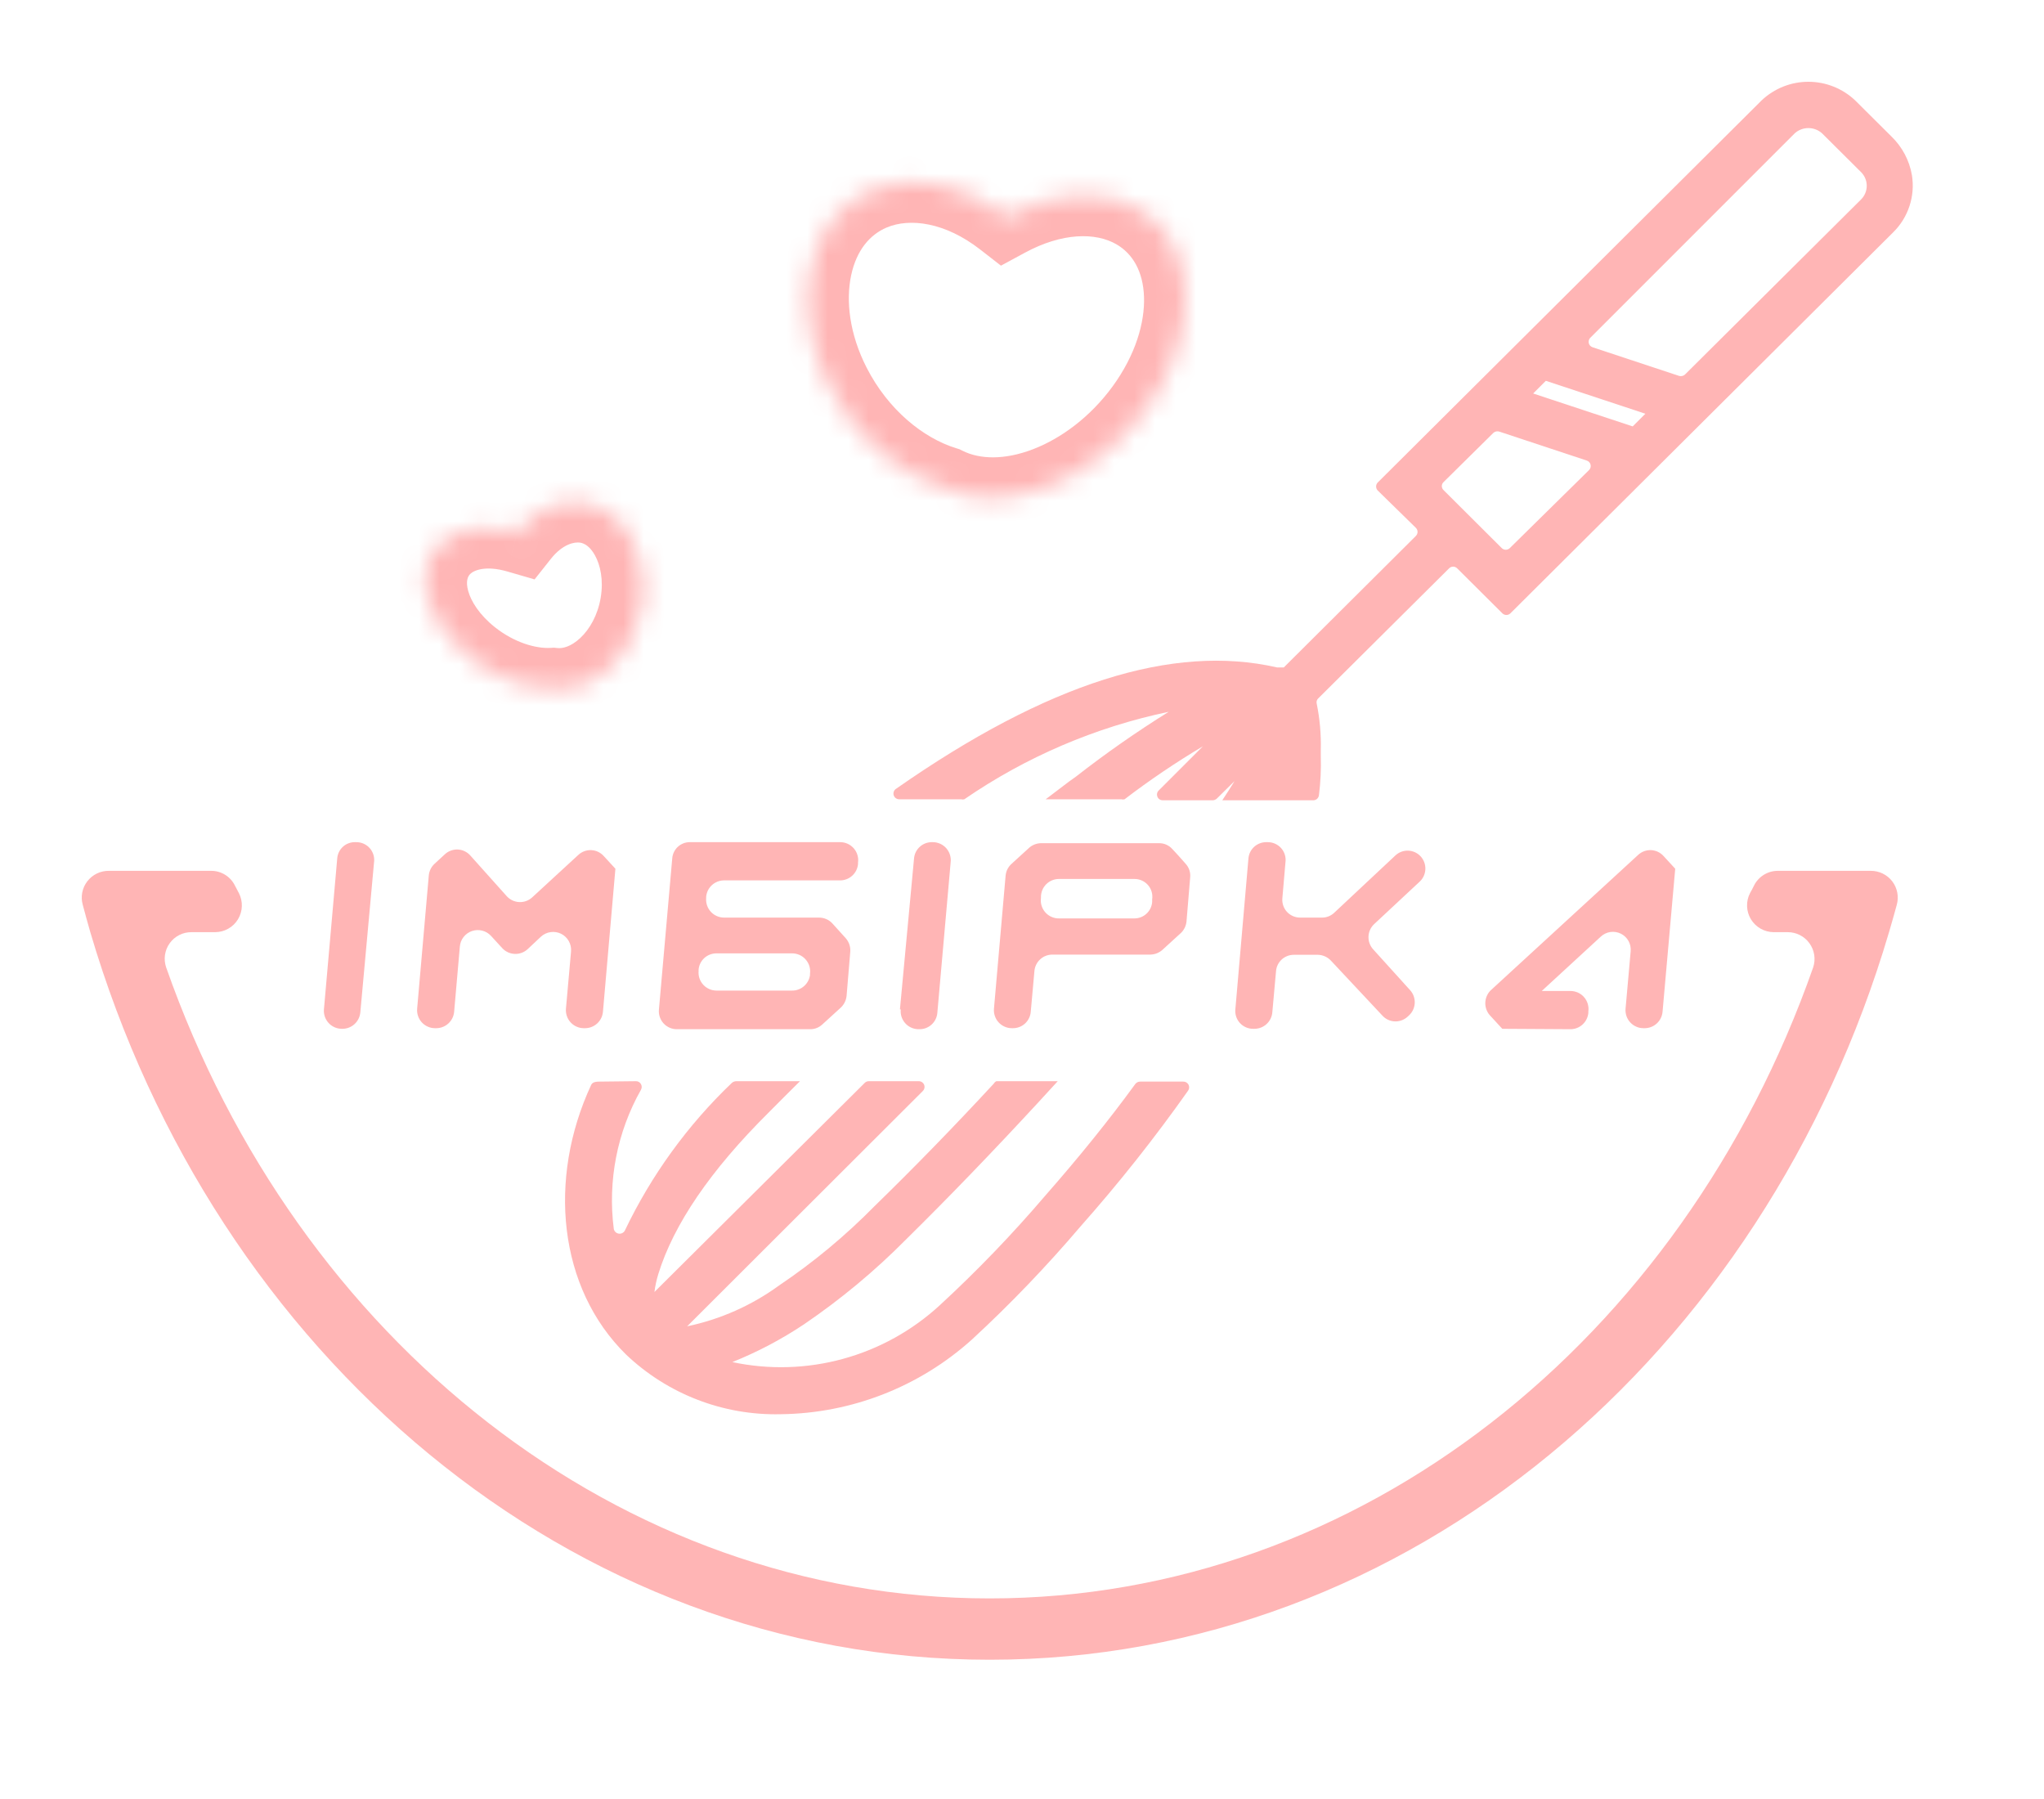<svg width="100" height="88" viewBox="0 0 100 88" fill="none" xmlns="http://www.w3.org/2000/svg">
<g filter="url(#filter0_di_54_10)">
<mask id="path-1-inside-1_54_10" fill="white">
<path fill-rule="evenodd" clip-rule="evenodd" d="M44.111 21.826C47.023 23.294 51.409 21.636 54.049 18.017C56.761 14.297 56.604 9.914 53.698 8.228C51.901 7.185 49.473 7.416 47.241 8.624C45.19 7.028 42.705 6.442 40.657 7.307C37.485 8.647 36.562 12.959 38.594 16.939C39.852 19.402 41.946 21.16 44.111 21.826Z"/>
</mask>
<path d="M54.049 18.017L52.433 16.901L52.433 16.901L54.049 18.017ZM44.111 21.826L45.086 20.047L44.94 19.974L44.783 19.926L44.111 21.826ZM53.698 8.228L54.772 6.503L54.772 6.503L53.698 8.228ZM47.241 8.624L45.954 10.205L46.97 10.995L48.149 10.358L47.241 8.624ZM40.657 7.307L41.38 9.129L41.38 9.129L40.657 7.307ZM38.594 16.939L40.399 15.985L38.594 16.939ZM52.433 16.901C51.343 18.395 49.915 19.449 48.527 19.979C47.127 20.514 45.921 20.468 45.086 20.047L43.136 23.604C45.214 24.651 47.657 24.511 49.837 23.679C52.029 22.842 54.114 21.258 55.664 19.132L52.433 16.901ZM52.623 9.952C53.411 10.409 53.925 11.27 53.969 12.515C54.014 13.779 53.555 15.363 52.433 16.901L55.664 19.132C57.256 16.951 58.074 14.484 57.992 12.205C57.909 9.907 56.891 7.733 54.772 6.503L52.623 9.952ZM48.149 10.358C49.974 9.37 51.61 9.364 52.623 9.952L54.772 6.503C52.191 5.005 48.973 5.462 46.333 6.89L48.149 10.358ZM41.38 9.129C42.514 8.65 44.24 8.871 45.954 10.205L48.528 7.043C46.14 5.185 42.896 4.233 39.933 5.485L41.38 9.129ZM40.399 15.985C39.552 14.326 39.377 12.703 39.642 11.464C39.903 10.246 40.55 9.48 41.38 9.129L39.933 5.485C37.592 6.474 36.191 8.534 35.706 10.802C35.224 13.05 35.604 15.573 36.789 17.894L40.399 15.985ZM44.783 19.926C43.169 19.429 41.453 18.048 40.399 15.985L36.789 17.894C38.251 20.756 40.722 22.89 43.438 23.725L44.783 19.926Z" fill="#FFB5B5" mask="url(#path-1-inside-1_54_10)"/>
<mask id="path-3-inside-2_54_10" fill="white">
<path fill-rule="evenodd" clip-rule="evenodd" d="M25.199 31.646C27.126 31.848 28.988 30.118 29.402 27.696C29.828 25.208 28.566 22.933 26.582 22.614C25.356 22.417 24.141 23.014 23.292 24.087C21.783 23.648 20.317 23.826 19.473 24.683C18.164 26.008 18.839 28.458 20.98 30.154C22.305 31.204 23.88 31.719 25.199 31.646Z"/>
</mask>
<path d="M29.402 27.696L27.386 27.249L29.402 27.696ZM25.199 31.646L25.279 29.7L25.108 29.682L24.938 29.692L25.199 31.646ZM26.582 22.614L26.781 20.685L26.582 22.614ZM23.292 24.087L22.827 25.957L24.154 26.342L24.95 25.338L23.292 24.087ZM19.473 24.683L21.002 26.079L19.473 24.683ZM20.98 30.154L19.746 31.627L19.746 31.627L20.98 30.154ZM27.386 27.249C27.241 28.098 26.847 28.781 26.389 29.209C25.922 29.646 25.51 29.725 25.279 29.7L25.118 33.591C26.815 33.769 28.297 33.084 29.346 32.101C30.405 31.11 31.149 29.716 31.418 28.144L27.386 27.249ZM26.384 24.544C26.573 24.575 26.852 24.704 27.107 25.164C27.37 25.637 27.536 26.373 27.386 27.249L31.418 28.144C31.694 26.531 31.443 24.887 30.685 23.52C29.919 22.14 28.575 20.973 26.781 20.685L26.384 24.544ZM24.95 25.338C25.528 24.608 26.11 24.5 26.384 24.544L26.781 20.685C24.602 20.335 22.755 21.421 21.634 22.836L24.95 25.338ZM21.002 26.079C21.177 25.901 21.756 25.645 22.827 25.957L23.756 22.217C21.81 21.652 19.457 21.752 17.943 23.286L21.002 26.079ZM22.215 28.682C21.452 28.078 21.044 27.411 20.905 26.906C20.771 26.417 20.895 26.188 21.002 26.079L17.943 23.286C16.742 24.503 16.55 26.161 16.961 27.653C17.367 29.128 18.368 30.535 19.746 31.627L22.215 28.682ZM24.938 29.692C24.217 29.732 23.169 29.438 22.215 28.682L19.746 31.627C21.441 32.969 23.543 33.706 25.459 33.599L24.938 29.692Z" fill="#FFB5B5" mask="url(#path-3-inside-2_54_10)"/>
<path fill-rule="evenodd" clip-rule="evenodd" d="M9.488 41.308C9.38 41.093 9.214 40.913 9.009 40.788C8.804 40.662 8.568 40.596 8.328 40.598H3.328C3.124 40.595 2.923 40.64 2.74 40.728C2.557 40.817 2.397 40.947 2.273 41.108C2.148 41.269 2.063 41.457 2.024 41.656C1.985 41.856 1.993 42.062 2.048 42.258C2.168 42.708 2.288 43.148 2.418 43.598C8.508 64.268 25.908 79.188 46.418 79.188C66.928 79.188 84.318 64.268 90.418 43.598C90.548 43.148 90.678 42.708 90.798 42.258C90.852 42.063 90.86 41.858 90.821 41.659C90.783 41.46 90.699 41.273 90.576 41.112C90.453 40.951 90.294 40.821 90.112 40.732C89.93 40.642 89.73 40.597 89.528 40.598H84.978C84.738 40.597 84.502 40.664 84.297 40.789C84.093 40.914 83.927 41.094 83.818 41.308C83.758 41.438 83.688 41.558 83.618 41.688C83.515 41.887 83.465 42.109 83.473 42.334C83.481 42.558 83.546 42.776 83.662 42.968C83.779 43.16 83.943 43.318 84.138 43.428C84.333 43.539 84.553 43.597 84.778 43.598H85.458C85.665 43.597 85.87 43.645 86.055 43.739C86.241 43.833 86.401 43.97 86.523 44.138C86.645 44.306 86.726 44.5 86.758 44.706C86.79 44.911 86.773 45.12 86.708 45.318C80.308 63.558 64.528 76.188 46.418 76.188C28.308 76.188 12.528 63.558 6.128 45.318C6.061 45.121 6.042 44.912 6.072 44.706C6.103 44.501 6.182 44.306 6.303 44.138C6.425 43.969 6.585 43.832 6.77 43.738C6.955 43.644 7.16 43.596 7.368 43.598H8.528C8.752 43.597 8.972 43.539 9.167 43.428C9.363 43.318 9.526 43.16 9.643 42.968C9.759 42.776 9.824 42.558 9.832 42.334C9.84 42.109 9.79 41.887 9.688 41.688L9.488 41.308Z" fill="#FFB5B5"/>
<path fill-rule="evenodd" clip-rule="evenodd" d="M88.758 2.908L90.538 4.678C91.063 5.185 91.414 5.847 91.538 6.568C91.62 7.072 91.58 7.588 91.421 8.073C91.263 8.559 90.991 8.999 90.628 9.358L71.898 27.998C71.872 28.024 71.841 28.045 71.806 28.06C71.772 28.074 71.735 28.082 71.698 28.082C71.66 28.082 71.624 28.074 71.589 28.06C71.555 28.045 71.524 28.024 71.498 27.998L69.298 25.808C69.272 25.779 69.24 25.757 69.204 25.742C69.169 25.726 69.131 25.718 69.093 25.718C69.054 25.718 69.016 25.726 68.981 25.742C68.946 25.757 68.914 25.779 68.888 25.808L62.488 32.168C62.455 32.2 62.431 32.239 62.419 32.283C62.407 32.327 62.406 32.373 62.418 32.418C62.57 33.161 62.637 33.919 62.618 34.678V34.998C62.637 35.632 62.607 36.268 62.528 36.898C62.52 36.967 62.487 37.03 62.436 37.077C62.384 37.123 62.317 37.148 62.248 37.148H57.798C58.008 36.838 58.198 36.528 58.398 36.208L57.528 37.068C57.472 37.117 57.402 37.145 57.328 37.148H54.888C54.832 37.148 54.777 37.133 54.73 37.102C54.683 37.071 54.647 37.027 54.625 36.975C54.604 36.924 54.598 36.867 54.609 36.812C54.62 36.757 54.648 36.707 54.688 36.668L56.848 34.508C55.522 35.297 54.243 36.161 53.018 37.098C52.965 37.113 52.91 37.113 52.858 37.098H49.158L50.318 36.218L50.628 35.998C52.087 34.858 53.606 33.797 55.178 32.818C51.594 33.568 48.194 35.023 45.178 37.098C45.129 37.112 45.077 37.112 45.028 37.098H42.008C41.945 37.101 41.883 37.084 41.831 37.048C41.78 37.013 41.742 36.961 41.723 36.901C41.705 36.841 41.707 36.776 41.73 36.718C41.752 36.659 41.794 36.61 41.848 36.578C49.238 31.418 55.378 29.478 60.478 30.648H60.588H60.808L67.268 24.218C67.294 24.192 67.315 24.16 67.33 24.126C67.344 24.092 67.352 24.055 67.352 24.018C67.352 23.98 67.344 23.944 67.33 23.909C67.315 23.875 67.294 23.844 67.268 23.818L65.408 21.998C65.381 21.972 65.36 21.941 65.346 21.906C65.331 21.872 65.324 21.835 65.324 21.798C65.324 21.76 65.331 21.724 65.346 21.689C65.36 21.655 65.381 21.624 65.408 21.598L84.188 2.908C84.806 2.325 85.623 2 86.473 2C87.322 2 88.14 2.325 88.758 2.908ZM27.328 50.908C27.068 50.908 26.968 50.968 26.918 51.078C24.788 55.668 25.308 60.998 28.628 64.258C30.662 66.193 33.381 67.243 36.188 67.178C39.653 67.14 42.985 65.839 45.558 63.518C47.434 61.786 49.203 59.942 50.858 57.998C52.736 55.88 54.496 53.66 56.128 51.348C56.157 51.305 56.175 51.255 56.178 51.203C56.18 51.151 56.169 51.099 56.144 51.053C56.119 51.008 56.082 50.97 56.036 50.944C55.991 50.918 55.94 50.906 55.888 50.908H53.778C53.734 50.908 53.69 50.918 53.65 50.937C53.611 50.956 53.576 50.984 53.548 51.018C52.258 52.788 50.788 54.608 49.128 56.498C47.522 58.379 45.806 60.162 43.988 61.838C42.641 63.081 41.015 63.984 39.247 64.469C37.479 64.955 35.621 65.009 33.828 64.628C35.059 64.135 36.235 63.515 37.338 62.778C39.135 61.556 40.809 60.163 42.338 58.618C44.438 56.548 46.528 54.378 48.748 51.978L49.748 50.888H46.748C46.697 50.911 46.655 50.95 46.628 50.998C44.628 53.158 42.708 55.128 40.788 56.998C39.365 58.445 37.801 59.745 36.118 60.878C34.777 61.856 33.243 62.538 31.618 62.878L43.148 51.368C43.188 51.328 43.215 51.278 43.226 51.223C43.237 51.169 43.232 51.112 43.21 51.06C43.189 51.008 43.152 50.964 43.105 50.934C43.059 50.903 43.004 50.887 42.948 50.888H40.508C40.471 50.887 40.434 50.894 40.4 50.908C40.365 50.921 40.334 50.942 40.308 50.968L30.018 61.198C30.055 60.899 30.119 60.605 30.208 60.318C30.958 57.888 32.768 55.238 35.588 52.438C36.088 51.928 36.588 51.438 37.138 50.888H34.018C33.941 50.89 33.867 50.918 33.808 50.968C31.637 53.04 29.862 55.49 28.568 58.198C28.539 58.25 28.494 58.293 28.44 58.319C28.386 58.345 28.325 58.354 28.266 58.344C28.206 58.334 28.152 58.306 28.109 58.264C28.066 58.221 28.038 58.167 28.028 58.108C27.727 55.757 28.193 53.372 29.358 51.308C29.382 51.265 29.395 51.217 29.395 51.168C29.395 51.119 29.383 51.071 29.358 51.029C29.334 50.986 29.299 50.951 29.257 50.926C29.215 50.901 29.167 50.888 29.118 50.888L27.328 50.908ZM78.498 18.238L73.628 16.628L73.008 17.248L77.878 18.858L78.498 18.238ZM71.068 19.168L68.628 21.578C68.6 21.603 68.578 21.634 68.562 21.668C68.547 21.703 68.539 21.74 68.539 21.778C68.539 21.815 68.547 21.853 68.562 21.887C68.578 21.922 68.6 21.952 68.628 21.978L71.468 24.808C71.494 24.834 71.525 24.855 71.559 24.87C71.594 24.884 71.63 24.892 71.668 24.892C71.705 24.892 71.742 24.884 71.776 24.87C71.811 24.855 71.842 24.834 71.868 24.808L75.738 20.998C75.773 20.964 75.799 20.922 75.813 20.875C75.827 20.828 75.828 20.779 75.817 20.731C75.806 20.684 75.783 20.64 75.749 20.604C75.716 20.569 75.674 20.542 75.628 20.528L71.368 19.118C71.318 19.099 71.264 19.093 71.211 19.102C71.158 19.111 71.109 19.133 71.068 19.168ZM80.148 16.388C80.198 16.402 80.251 16.404 80.302 16.391C80.353 16.379 80.4 16.354 80.438 16.318L89.058 7.748C89.231 7.572 89.328 7.335 89.328 7.088C89.328 6.841 89.231 6.604 89.058 6.428L87.138 4.518C86.954 4.355 86.718 4.265 86.473 4.265C86.228 4.265 85.991 4.355 85.808 4.518L75.808 14.518C75.772 14.551 75.746 14.594 75.733 14.64C75.719 14.687 75.717 14.737 75.728 14.784C75.739 14.832 75.763 14.875 75.796 14.911C75.829 14.947 75.871 14.973 75.918 14.988L80.148 16.388Z" fill="#FFB5B5"/>
<path d="M13.848 47.375L14.498 39.995C14.513 39.776 14.612 39.571 14.774 39.422C14.935 39.273 15.148 39.192 15.368 39.195H15.428C15.554 39.194 15.679 39.22 15.794 39.272C15.909 39.323 16.011 39.399 16.094 39.494C16.177 39.589 16.238 39.701 16.273 39.822C16.308 39.944 16.317 40.071 16.298 40.195L15.628 47.525C15.608 47.743 15.508 47.945 15.347 48.093C15.186 48.241 14.976 48.324 14.758 48.325H14.728C14.606 48.326 14.486 48.301 14.374 48.252C14.262 48.204 14.162 48.133 14.079 48.043C13.997 47.954 13.933 47.849 13.893 47.734C13.854 47.619 13.838 47.497 13.848 47.375ZM24.038 41.895L26.298 39.815C26.383 39.737 26.482 39.676 26.591 39.637C26.699 39.597 26.815 39.58 26.93 39.585C27.046 39.591 27.159 39.619 27.263 39.669C27.367 39.719 27.461 39.789 27.538 39.875L28.108 40.495L27.498 47.495C27.478 47.713 27.378 47.915 27.217 48.063C27.056 48.211 26.846 48.294 26.628 48.295H26.558C26.437 48.294 26.317 48.269 26.207 48.219C26.097 48.17 25.997 48.099 25.916 48.01C25.834 47.921 25.772 47.816 25.733 47.701C25.693 47.587 25.678 47.466 25.688 47.345L25.938 44.535C25.952 44.359 25.912 44.183 25.825 44.03C25.738 43.877 25.606 43.753 25.448 43.675C25.289 43.598 25.111 43.57 24.936 43.595C24.761 43.62 24.598 43.697 24.468 43.815L23.808 44.435C23.635 44.591 23.408 44.673 23.175 44.661C22.943 44.65 22.724 44.547 22.568 44.375L22.018 43.775C21.902 43.651 21.753 43.563 21.588 43.522C21.423 43.481 21.25 43.488 21.089 43.543C20.928 43.598 20.787 43.698 20.682 43.832C20.577 43.965 20.513 44.126 20.498 44.295L20.218 47.495C20.198 47.713 20.098 47.915 19.937 48.063C19.776 48.211 19.566 48.294 19.348 48.295H19.278C19.157 48.294 19.038 48.269 18.927 48.219C18.817 48.17 18.718 48.099 18.636 48.01C18.554 47.921 18.492 47.816 18.453 47.701C18.413 47.587 18.398 47.466 18.408 47.345L18.978 40.825C18.998 40.607 19.097 40.404 19.258 40.255L19.768 39.785C19.852 39.707 19.952 39.646 20.061 39.607C20.169 39.567 20.285 39.55 20.4 39.555C20.516 39.561 20.629 39.589 20.733 39.639C20.837 39.689 20.931 39.759 21.008 39.845L22.798 41.845C22.956 42.016 23.175 42.117 23.407 42.126C23.64 42.136 23.866 42.053 24.038 41.895ZM30.238 47.375L30.888 39.995C30.903 39.776 31.002 39.571 31.163 39.422C31.325 39.273 31.538 39.192 31.758 39.195H39.098C39.224 39.194 39.349 39.22 39.465 39.272C39.58 39.323 39.683 39.399 39.767 39.494C39.85 39.589 39.912 39.701 39.949 39.822C39.985 39.943 39.995 40.07 39.978 40.195V40.265C39.958 40.483 39.858 40.685 39.697 40.833C39.536 40.981 39.326 41.064 39.108 41.065H33.418C33.199 41.067 32.989 41.15 32.828 41.298C32.668 41.446 32.568 41.648 32.548 41.865V41.935C32.538 42.056 32.553 42.177 32.593 42.291C32.632 42.406 32.694 42.511 32.776 42.6C32.858 42.689 32.957 42.76 33.067 42.809C33.178 42.858 33.297 42.884 33.418 42.885H38.068C38.19 42.885 38.31 42.909 38.422 42.957C38.534 43.005 38.635 43.076 38.718 43.165L39.378 43.895C39.457 43.985 39.517 44.09 39.555 44.203C39.593 44.316 39.607 44.436 39.598 44.555L39.418 46.715C39.396 46.933 39.296 47.135 39.138 47.285L38.228 48.115C38.067 48.264 37.856 48.347 37.638 48.345H31.118C30.994 48.346 30.872 48.321 30.759 48.271C30.646 48.221 30.544 48.148 30.461 48.057C30.378 47.965 30.316 47.857 30.277 47.74C30.238 47.623 30.225 47.498 30.238 47.375ZM37.628 45.705V45.635C37.645 45.51 37.635 45.383 37.599 45.262C37.562 45.141 37.5 45.029 37.416 44.934C37.333 44.839 37.23 44.763 37.115 44.712C36.999 44.66 36.874 44.634 36.748 44.635H33.048C32.829 44.635 32.617 44.717 32.456 44.865C32.295 45.013 32.195 45.217 32.178 45.435V45.505C32.168 45.627 32.184 45.749 32.223 45.864C32.263 45.979 32.327 46.084 32.409 46.173C32.492 46.263 32.592 46.334 32.704 46.382C32.816 46.431 32.936 46.456 33.058 46.455H36.758C36.968 46.455 37.172 46.38 37.332 46.242C37.492 46.104 37.596 45.914 37.628 45.705ZM42.028 47.375L42.718 39.995C42.735 39.777 42.835 39.573 42.996 39.425C43.157 39.277 43.369 39.195 43.588 39.195H43.628C43.754 39.194 43.879 39.22 43.995 39.272C44.11 39.323 44.213 39.399 44.297 39.494C44.38 39.589 44.442 39.701 44.478 39.822C44.515 39.943 44.525 40.07 44.508 40.195L43.858 47.545C43.84 47.764 43.741 47.968 43.579 48.116C43.418 48.264 43.207 48.346 42.988 48.345H42.928C42.806 48.343 42.686 48.316 42.575 48.265C42.464 48.214 42.365 48.141 42.285 48.049C42.204 47.958 42.143 47.851 42.105 47.735C42.068 47.619 42.055 47.497 42.068 47.375H42.028ZM48.928 39.245H54.708C54.828 39.244 54.947 39.268 55.058 39.317C55.168 39.365 55.267 39.436 55.348 39.525C55.528 39.715 55.748 39.955 56.008 40.255C56.089 40.344 56.15 40.448 56.188 40.562C56.226 40.676 56.24 40.796 56.228 40.915L56.048 43.075C56.027 43.288 55.931 43.487 55.778 43.635L54.868 44.465C54.705 44.61 54.495 44.692 54.278 44.695H49.478C49.259 44.697 49.049 44.78 48.888 44.928C48.728 45.075 48.627 45.278 48.608 45.495L48.428 47.495C48.41 47.714 48.311 47.917 48.149 48.066C47.988 48.214 47.777 48.296 47.558 48.295H47.498C47.377 48.294 47.258 48.269 47.147 48.219C47.037 48.17 46.938 48.099 46.856 48.01C46.774 47.921 46.712 47.816 46.673 47.701C46.633 47.587 46.618 47.466 46.628 47.345L47.198 40.835C47.217 40.622 47.312 40.423 47.468 40.275L48.378 39.445C48.545 39.311 48.754 39.241 48.968 39.245H48.928ZM48.928 41.865V41.925C48.91 42.051 48.92 42.178 48.957 42.299C48.993 42.42 49.055 42.532 49.139 42.627C49.222 42.722 49.325 42.797 49.441 42.849C49.556 42.901 49.681 42.927 49.808 42.925H53.498C53.717 42.926 53.928 42.844 54.089 42.696C54.251 42.547 54.35 42.344 54.368 42.125V41.995C54.386 41.871 54.378 41.743 54.343 41.622C54.308 41.501 54.247 41.389 54.164 41.294C54.081 41.199 53.979 41.123 53.864 41.072C53.749 41.02 53.624 40.994 53.498 40.995H49.798C49.568 40.998 49.348 41.09 49.185 41.253C49.023 41.416 48.93 41.636 48.928 41.865ZM59.378 48.325H59.308C59.186 48.326 59.066 48.301 58.955 48.252C58.844 48.204 58.744 48.132 58.662 48.043C58.58 47.953 58.518 47.848 58.479 47.733C58.441 47.618 58.426 47.496 58.438 47.375L59.078 39.995C59.095 39.777 59.195 39.573 59.356 39.425C59.517 39.277 59.729 39.195 59.948 39.195H60.018C60.144 39.194 60.269 39.22 60.384 39.272C60.499 39.323 60.601 39.399 60.684 39.494C60.767 39.589 60.828 39.701 60.863 39.822C60.898 39.944 60.907 40.071 60.888 40.195L60.738 41.935C60.727 42.056 60.741 42.178 60.779 42.293C60.818 42.408 60.88 42.514 60.962 42.603C61.044 42.692 61.144 42.764 61.255 42.812C61.366 42.861 61.486 42.886 61.608 42.885H62.678C62.896 42.887 63.107 42.804 63.268 42.655L66.268 39.845C66.352 39.766 66.451 39.705 66.559 39.664C66.668 39.624 66.783 39.606 66.898 39.61C67.014 39.615 67.127 39.643 67.232 39.692C67.336 39.74 67.43 39.81 67.508 39.895C67.662 40.066 67.743 40.291 67.734 40.521C67.724 40.751 67.625 40.968 67.458 41.125L65.238 43.195C65.066 43.352 64.963 43.571 64.952 43.803C64.941 44.035 65.022 44.263 65.178 44.435L66.988 46.435C67.144 46.608 67.225 46.835 67.214 47.068C67.202 47.3 67.1 47.519 66.928 47.675L66.828 47.765C66.655 47.908 66.433 47.978 66.21 47.961C65.986 47.945 65.778 47.842 65.628 47.675L63.118 44.995C63.035 44.905 62.935 44.833 62.823 44.783C62.711 44.733 62.59 44.706 62.468 44.705H61.298C61.079 44.705 60.867 44.787 60.706 44.935C60.545 45.083 60.445 45.287 60.428 45.505L60.248 47.505C60.233 47.727 60.135 47.934 59.973 48.086C59.812 48.238 59.599 48.323 59.378 48.325ZM71.498 48.325L70.918 47.695C70.756 47.529 70.666 47.307 70.666 47.075C70.666 46.844 70.756 46.621 70.918 46.455L78.148 39.815C78.233 39.737 78.332 39.676 78.441 39.637C78.549 39.597 78.665 39.58 78.78 39.585C78.896 39.591 79.009 39.619 79.113 39.669C79.218 39.719 79.311 39.789 79.388 39.875L79.958 40.495L79.338 47.495C79.318 47.713 79.218 47.915 79.057 48.063C78.896 48.211 78.686 48.294 78.468 48.295H78.408C78.286 48.296 78.165 48.271 78.054 48.222C77.942 48.174 77.842 48.103 77.759 48.013C77.677 47.924 77.613 47.819 77.573 47.704C77.534 47.589 77.518 47.467 77.528 47.345L77.778 44.535C77.795 44.359 77.758 44.182 77.672 44.028C77.586 43.873 77.455 43.749 77.297 43.671C77.138 43.593 76.959 43.565 76.784 43.59C76.61 43.616 76.447 43.695 76.318 43.815L73.428 46.475H74.828C74.954 46.474 75.079 46.5 75.195 46.552C75.31 46.603 75.413 46.679 75.496 46.774C75.58 46.869 75.642 46.981 75.678 47.102C75.715 47.223 75.725 47.35 75.708 47.475V47.545C75.688 47.763 75.588 47.965 75.427 48.113C75.266 48.261 75.056 48.344 74.838 48.345L71.498 48.325Z" fill="#FFB5B5"/>
</g>
<defs>
<filter id="filter0_di_54_10" x="0" y="0" width="99.579" height="87.188" filterUnits="userSpaceOnUse" color-interpolation-filters="sRGB">
<feFlood flood-opacity="0" result="BackgroundImageFix"/>
<feColorMatrix in="SourceAlpha" type="matrix" values="0 0 0 0 0 0 0 0 0 0 0 0 0 0 0 0 0 0 127 0" result="hardAlpha"/>
<feOffset dx="3" dy="3"/>
<feGaussianBlur stdDeviation="2.5"/>
<feComposite in2="hardAlpha" operator="out"/>
<feColorMatrix type="matrix" values="0 0 0 0 0 0 0 0 0 0 0 0 0 0 0 0 0 0 0.92 0"/>
<feBlend mode="normal" in2="BackgroundImageFix" result="effect1_dropShadow_54_10"/>
<feBlend mode="normal" in="SourceGraphic" in2="effect1_dropShadow_54_10" result="shape"/>
<feColorMatrix in="SourceAlpha" type="matrix" values="0 0 0 0 0 0 0 0 0 0 0 0 0 0 0 0 0 0 127 0" result="hardAlpha"/>
<feOffset dx="-1" dy="-1"/>
<feGaussianBlur stdDeviation="1"/>
<feComposite in2="hardAlpha" operator="arithmetic" k2="-1" k3="1"/>
<feColorMatrix type="matrix" values="0 0 0 0 0 0 0 0 0 0 0 0 0 0 0 0 0 0 0.45 0"/>
<feBlend mode="normal" in2="shape" result="effect2_innerShadow_54_10"/>
</filter>
</defs>
</svg>
